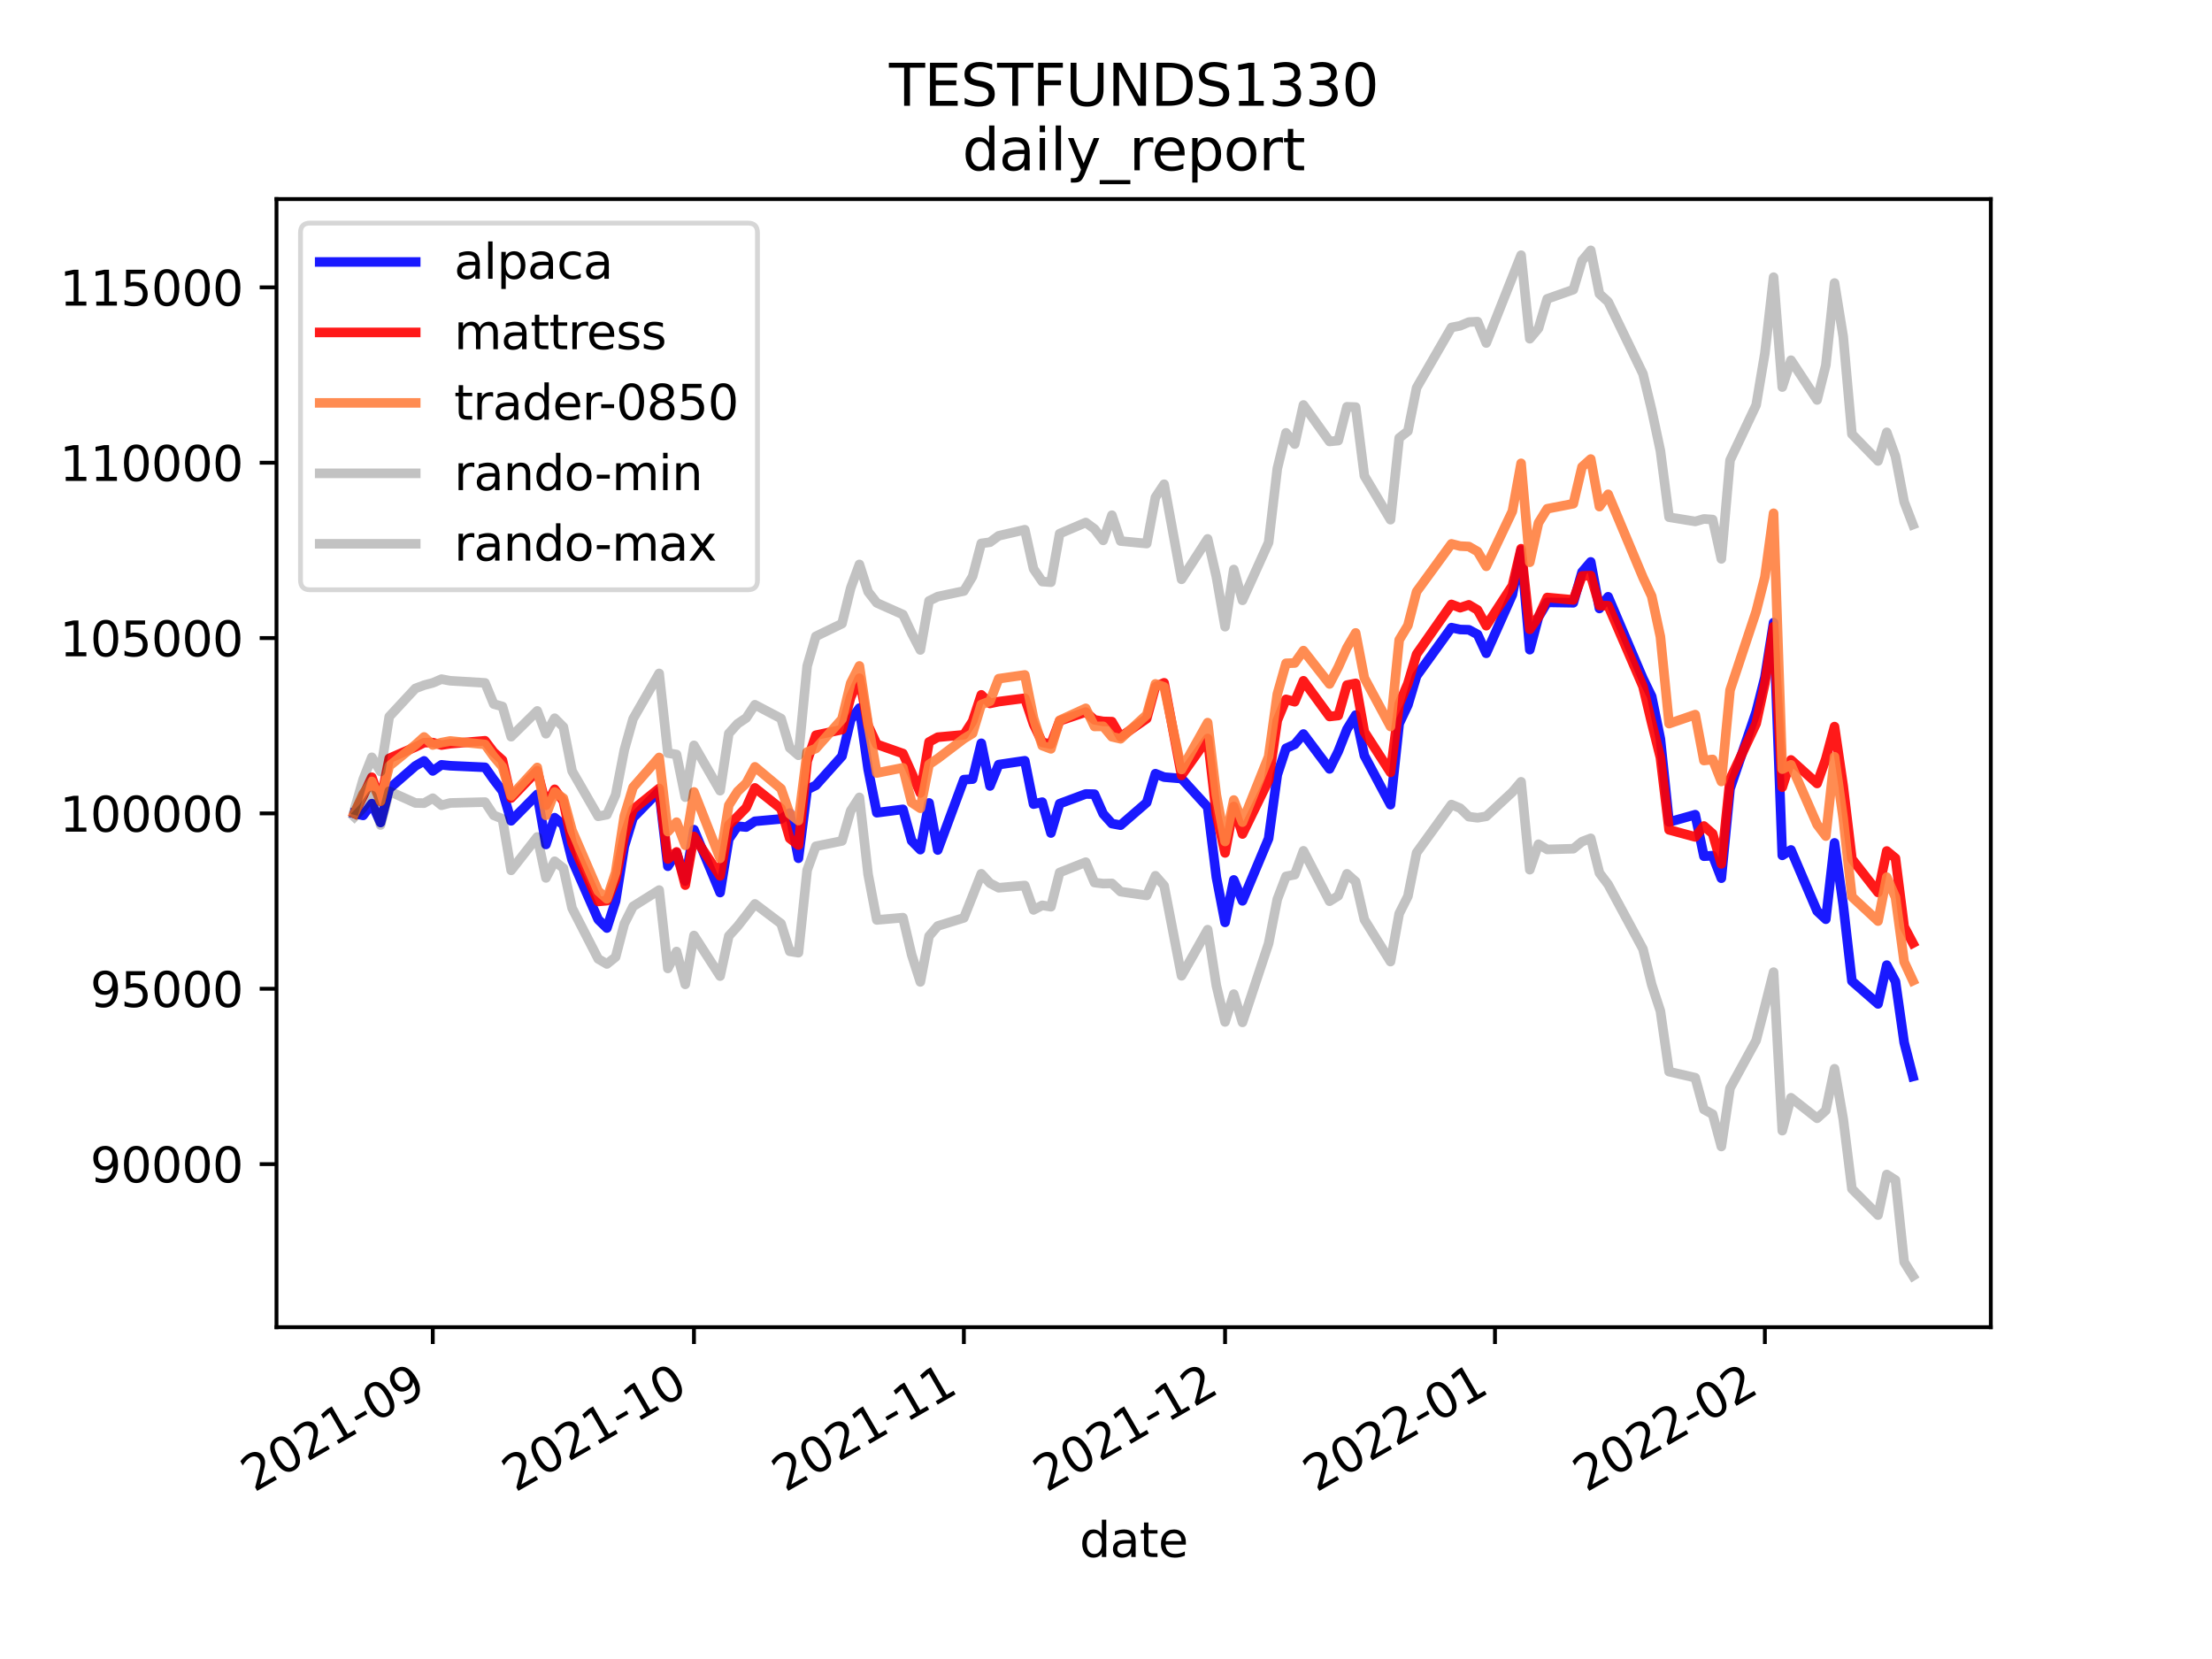 <?xml version="1.0" encoding="utf-8" standalone="no"?>
<!DOCTYPE svg PUBLIC "-//W3C//DTD SVG 1.1//EN"
  "http://www.w3.org/Graphics/SVG/1.1/DTD/svg11.dtd">
<svg height="345.6pt" version="1.1" viewBox="0 0 460.8 345.6" width="460.8pt" xmlns="http://www.w3.org/2000/svg" xmlns:xlink="http://www.w3.org/1999/xlink">
 <defs>
  <style type="text/css">*{stroke-linecap:butt;stroke-linejoin:round;}</style>
 </defs>
 <g id="figure_1">
  <g id="patch_1">
   <path d="M 0 345.6 
L 460.8 345.6 
L 460.8 0 
L 0 0 
z
" style="fill:#ffffff;"/>
  </g>
  <g id="axes_1">
   <g id="patch_2">
    <path d="M 57.6 276.48 
L 414.72 276.48 
L 414.72 41.472 
L 57.6 41.472 
z
" style="fill:#ffffff;"/>
   </g>
   <g id="matplotlib.axis_1">
    <g id="xtick_1">
     <g id="line2d_1">
      <defs>
       <path d="M 0 0 
L 0 3.5 
" id="mac5c86fd4f" style="stroke:#000000;stroke-width:0.8;"/>
      </defs>
      <g>
       <use style="stroke:#000000;stroke-width:0.8;" x="90.156" xlink:href="#mac5c86fd4f" y="276.48"/>
      </g>
     </g>
     <g id="text_1">
      <!-- 2021-09 -->
      <g transform="translate(52.931 310.952)rotate(-30)scale(0.1 -0.1)">
       <defs>
        <path d="M 1228 531 
L 3431 531 
L 3431 0 
L 469 0 
L 469 531 
Q 828 903 1448 1529 
Q 2069 2156 2228 2338 
Q 2531 2678 2651 2914 
Q 2772 3150 2772 3378 
Q 2772 3750 2511 3984 
Q 2250 4219 1831 4219 
Q 1534 4219 1204 4116 
Q 875 4013 500 3803 
L 500 4441 
Q 881 4594 1212 4672 
Q 1544 4750 1819 4750 
Q 2544 4750 2975 4387 
Q 3406 4025 3406 3419 
Q 3406 3131 3298 2873 
Q 3191 2616 2906 2266 
Q 2828 2175 2409 1742 
Q 1991 1309 1228 531 
z
" id="DejaVuSans-32" transform="scale(0.016)"/>
        <path d="M 2034 4250 
Q 1547 4250 1301 3770 
Q 1056 3291 1056 2328 
Q 1056 1369 1301 889 
Q 1547 409 2034 409 
Q 2525 409 2770 889 
Q 3016 1369 3016 2328 
Q 3016 3291 2770 3770 
Q 2525 4250 2034 4250 
z
M 2034 4750 
Q 2819 4750 3233 4129 
Q 3647 3509 3647 2328 
Q 3647 1150 3233 529 
Q 2819 -91 2034 -91 
Q 1250 -91 836 529 
Q 422 1150 422 2328 
Q 422 3509 836 4129 
Q 1250 4750 2034 4750 
z
" id="DejaVuSans-30" transform="scale(0.016)"/>
        <path d="M 794 531 
L 1825 531 
L 1825 4091 
L 703 3866 
L 703 4441 
L 1819 4666 
L 2450 4666 
L 2450 531 
L 3481 531 
L 3481 0 
L 794 0 
L 794 531 
z
" id="DejaVuSans-31" transform="scale(0.016)"/>
        <path d="M 313 2009 
L 1997 2009 
L 1997 1497 
L 313 1497 
L 313 2009 
z
" id="DejaVuSans-2d" transform="scale(0.016)"/>
        <path d="M 703 97 
L 703 672 
Q 941 559 1184 500 
Q 1428 441 1663 441 
Q 2288 441 2617 861 
Q 2947 1281 2994 2138 
Q 2813 1869 2534 1725 
Q 2256 1581 1919 1581 
Q 1219 1581 811 2004 
Q 403 2428 403 3163 
Q 403 3881 828 4315 
Q 1253 4750 1959 4750 
Q 2769 4750 3195 4129 
Q 3622 3509 3622 2328 
Q 3622 1225 3098 567 
Q 2575 -91 1691 -91 
Q 1453 -91 1209 -44 
Q 966 3 703 97 
z
M 1959 2075 
Q 2384 2075 2632 2365 
Q 2881 2656 2881 3163 
Q 2881 3666 2632 3958 
Q 2384 4250 1959 4250 
Q 1534 4250 1286 3958 
Q 1038 3666 1038 3163 
Q 1038 2656 1286 2365 
Q 1534 2075 1959 2075 
z
" id="DejaVuSans-39" transform="scale(0.016)"/>
       </defs>
       <use xlink:href="#DejaVuSans-32"/>
       <use x="63.623" xlink:href="#DejaVuSans-30"/>
       <use x="127.246" xlink:href="#DejaVuSans-32"/>
       <use x="190.869" xlink:href="#DejaVuSans-31"/>
       <use x="254.492" xlink:href="#DejaVuSans-2d"/>
       <use x="290.576" xlink:href="#DejaVuSans-30"/>
       <use x="354.199" xlink:href="#DejaVuSans-39"/>
      </g>
     </g>
    </g>
    <g id="xtick_2">
     <g id="line2d_2">
      <g>
       <use style="stroke:#000000;stroke-width:0.8;" x="144.568" xlink:href="#mac5c86fd4f" y="276.48"/>
      </g>
     </g>
     <g id="text_2">
      <!-- 2021-10 -->
      <g transform="translate(107.343 310.952)rotate(-30)scale(0.1 -0.1)">
       <use xlink:href="#DejaVuSans-32"/>
       <use x="63.623" xlink:href="#DejaVuSans-30"/>
       <use x="127.246" xlink:href="#DejaVuSans-32"/>
       <use x="190.869" xlink:href="#DejaVuSans-31"/>
       <use x="254.492" xlink:href="#DejaVuSans-2d"/>
       <use x="290.576" xlink:href="#DejaVuSans-31"/>
       <use x="354.199" xlink:href="#DejaVuSans-30"/>
      </g>
     </g>
    </g>
    <g id="xtick_3">
     <g id="line2d_3">
      <g>
       <use style="stroke:#000000;stroke-width:0.8;" x="200.793" xlink:href="#mac5c86fd4f" y="276.48"/>
      </g>
     </g>
     <g id="text_3">
      <!-- 2021-11 -->
      <g transform="translate(163.568 310.952)rotate(-30)scale(0.1 -0.1)">
       <use xlink:href="#DejaVuSans-32"/>
       <use x="63.623" xlink:href="#DejaVuSans-30"/>
       <use x="127.246" xlink:href="#DejaVuSans-32"/>
       <use x="190.869" xlink:href="#DejaVuSans-31"/>
       <use x="254.492" xlink:href="#DejaVuSans-2d"/>
       <use x="290.576" xlink:href="#DejaVuSans-31"/>
       <use x="354.199" xlink:href="#DejaVuSans-31"/>
      </g>
     </g>
    </g>
    <g id="xtick_4">
     <g id="line2d_4">
      <g>
       <use style="stroke:#000000;stroke-width:0.8;" x="255.204" xlink:href="#mac5c86fd4f" y="276.48"/>
      </g>
     </g>
     <g id="text_4">
      <!-- 2021-12 -->
      <g transform="translate(217.979 310.952)rotate(-30)scale(0.1 -0.1)">
       <use xlink:href="#DejaVuSans-32"/>
       <use x="63.623" xlink:href="#DejaVuSans-30"/>
       <use x="127.246" xlink:href="#DejaVuSans-32"/>
       <use x="190.869" xlink:href="#DejaVuSans-31"/>
       <use x="254.492" xlink:href="#DejaVuSans-2d"/>
       <use x="290.576" xlink:href="#DejaVuSans-31"/>
       <use x="354.199" xlink:href="#DejaVuSans-32"/>
      </g>
     </g>
    </g>
    <g id="xtick_5">
     <g id="line2d_5">
      <g>
       <use style="stroke:#000000;stroke-width:0.8;" x="311.429" xlink:href="#mac5c86fd4f" y="276.48"/>
      </g>
     </g>
     <g id="text_5">
      <!-- 2022-01 -->
      <g transform="translate(274.204 310.952)rotate(-30)scale(0.1 -0.1)">
       <use xlink:href="#DejaVuSans-32"/>
       <use x="63.623" xlink:href="#DejaVuSans-30"/>
       <use x="127.246" xlink:href="#DejaVuSans-32"/>
       <use x="190.869" xlink:href="#DejaVuSans-32"/>
       <use x="254.492" xlink:href="#DejaVuSans-2d"/>
       <use x="290.576" xlink:href="#DejaVuSans-30"/>
       <use x="354.199" xlink:href="#DejaVuSans-31"/>
      </g>
     </g>
    </g>
    <g id="xtick_6">
     <g id="line2d_6">
      <g>
       <use style="stroke:#000000;stroke-width:0.8;" x="367.654" xlink:href="#mac5c86fd4f" y="276.48"/>
      </g>
     </g>
     <g id="text_6">
      <!-- 2022-02 -->
      <g transform="translate(330.429 310.952)rotate(-30)scale(0.1 -0.1)">
       <use xlink:href="#DejaVuSans-32"/>
       <use x="63.623" xlink:href="#DejaVuSans-30"/>
       <use x="127.246" xlink:href="#DejaVuSans-32"/>
       <use x="190.869" xlink:href="#DejaVuSans-32"/>
       <use x="254.492" xlink:href="#DejaVuSans-2d"/>
       <use x="290.576" xlink:href="#DejaVuSans-30"/>
       <use x="354.199" xlink:href="#DejaVuSans-32"/>
      </g>
     </g>
    </g>
    <g id="text_7">
     <!-- date -->
     <g transform="translate(224.885 324.351)scale(0.1 -0.1)">
      <defs>
       <path d="M 2906 2969 
L 2906 4863 
L 3481 4863 
L 3481 0 
L 2906 0 
L 2906 525 
Q 2725 213 2448 61 
Q 2172 -91 1784 -91 
Q 1150 -91 751 415 
Q 353 922 353 1747 
Q 353 2572 751 3078 
Q 1150 3584 1784 3584 
Q 2172 3584 2448 3432 
Q 2725 3281 2906 2969 
z
M 947 1747 
Q 947 1113 1208 752 
Q 1469 391 1925 391 
Q 2381 391 2643 752 
Q 2906 1113 2906 1747 
Q 2906 2381 2643 2742 
Q 2381 3103 1925 3103 
Q 1469 3103 1208 2742 
Q 947 2381 947 1747 
z
" id="DejaVuSans-64" transform="scale(0.016)"/>
       <path d="M 2194 1759 
Q 1497 1759 1228 1600 
Q 959 1441 959 1056 
Q 959 750 1161 570 
Q 1363 391 1709 391 
Q 2188 391 2477 730 
Q 2766 1069 2766 1631 
L 2766 1759 
L 2194 1759 
z
M 3341 1997 
L 3341 0 
L 2766 0 
L 2766 531 
Q 2569 213 2275 61 
Q 1981 -91 1556 -91 
Q 1019 -91 701 211 
Q 384 513 384 1019 
Q 384 1609 779 1909 
Q 1175 2209 1959 2209 
L 2766 2209 
L 2766 2266 
Q 2766 2663 2505 2880 
Q 2244 3097 1772 3097 
Q 1472 3097 1187 3025 
Q 903 2953 641 2809 
L 641 3341 
Q 956 3463 1253 3523 
Q 1550 3584 1831 3584 
Q 2591 3584 2966 3190 
Q 3341 2797 3341 1997 
z
" id="DejaVuSans-61" transform="scale(0.016)"/>
       <path d="M 1172 4494 
L 1172 3500 
L 2356 3500 
L 2356 3053 
L 1172 3053 
L 1172 1153 
Q 1172 725 1289 603 
Q 1406 481 1766 481 
L 2356 481 
L 2356 0 
L 1766 0 
Q 1100 0 847 248 
Q 594 497 594 1153 
L 594 3053 
L 172 3053 
L 172 3500 
L 594 3500 
L 594 4494 
L 1172 4494 
z
" id="DejaVuSans-74" transform="scale(0.016)"/>
       <path d="M 3597 1894 
L 3597 1613 
L 953 1613 
Q 991 1019 1311 708 
Q 1631 397 2203 397 
Q 2534 397 2845 478 
Q 3156 559 3463 722 
L 3463 178 
Q 3153 47 2828 -22 
Q 2503 -91 2169 -91 
Q 1331 -91 842 396 
Q 353 884 353 1716 
Q 353 2575 817 3079 
Q 1281 3584 2069 3584 
Q 2775 3584 3186 3129 
Q 3597 2675 3597 1894 
z
M 3022 2063 
Q 3016 2534 2758 2815 
Q 2500 3097 2075 3097 
Q 1594 3097 1305 2825 
Q 1016 2553 972 2059 
L 3022 2063 
z
" id="DejaVuSans-65" transform="scale(0.016)"/>
      </defs>
      <use xlink:href="#DejaVuSans-64"/>
      <use x="63.477" xlink:href="#DejaVuSans-61"/>
      <use x="124.756" xlink:href="#DejaVuSans-74"/>
      <use x="163.965" xlink:href="#DejaVuSans-65"/>
     </g>
    </g>
   </g>
   <g id="matplotlib.axis_2">
    <g id="ytick_1">
     <g id="line2d_7">
      <defs>
       <path d="M 0 0 
L -3.5 0 
" id="m3da7154afc" style="stroke:#000000;stroke-width:0.8;"/>
      </defs>
      <g>
       <use style="stroke:#000000;stroke-width:0.8;" x="57.6" xlink:href="#m3da7154afc" y="242.506"/>
      </g>
     </g>
     <g id="text_8">
      <!-- 90000 -->
      <g transform="translate(18.788 246.305)scale(0.1 -0.1)">
       <use xlink:href="#DejaVuSans-39"/>
       <use x="63.623" xlink:href="#DejaVuSans-30"/>
       <use x="127.246" xlink:href="#DejaVuSans-30"/>
       <use x="190.869" xlink:href="#DejaVuSans-30"/>
       <use x="254.492" xlink:href="#DejaVuSans-30"/>
      </g>
     </g>
    </g>
    <g id="ytick_2">
     <g id="line2d_8">
      <g>
       <use style="stroke:#000000;stroke-width:0.8;" x="57.6" xlink:href="#m3da7154afc" y="205.977"/>
      </g>
     </g>
     <g id="text_9">
      <!-- 95000 -->
      <g transform="translate(18.788 209.777)scale(0.1 -0.1)">
       <defs>
        <path d="M 691 4666 
L 3169 4666 
L 3169 4134 
L 1269 4134 
L 1269 2991 
Q 1406 3038 1543 3061 
Q 1681 3084 1819 3084 
Q 2600 3084 3056 2656 
Q 3513 2228 3513 1497 
Q 3513 744 3044 326 
Q 2575 -91 1722 -91 
Q 1428 -91 1123 -41 
Q 819 9 494 109 
L 494 744 
Q 775 591 1075 516 
Q 1375 441 1709 441 
Q 2250 441 2565 725 
Q 2881 1009 2881 1497 
Q 2881 1984 2565 2268 
Q 2250 2553 1709 2553 
Q 1456 2553 1204 2497 
Q 953 2441 691 2322 
L 691 4666 
z
" id="DejaVuSans-35" transform="scale(0.016)"/>
       </defs>
       <use xlink:href="#DejaVuSans-39"/>
       <use x="63.623" xlink:href="#DejaVuSans-35"/>
       <use x="127.246" xlink:href="#DejaVuSans-30"/>
       <use x="190.869" xlink:href="#DejaVuSans-30"/>
       <use x="254.492" xlink:href="#DejaVuSans-30"/>
      </g>
     </g>
    </g>
    <g id="ytick_3">
     <g id="line2d_9">
      <g>
       <use style="stroke:#000000;stroke-width:0.8;" x="57.6" xlink:href="#m3da7154afc" y="169.449"/>
      </g>
     </g>
     <g id="text_10">
      <!-- 100000 -->
      <g transform="translate(12.425 173.248)scale(0.1 -0.1)">
       <use xlink:href="#DejaVuSans-31"/>
       <use x="63.623" xlink:href="#DejaVuSans-30"/>
       <use x="127.246" xlink:href="#DejaVuSans-30"/>
       <use x="190.869" xlink:href="#DejaVuSans-30"/>
       <use x="254.492" xlink:href="#DejaVuSans-30"/>
       <use x="318.115" xlink:href="#DejaVuSans-30"/>
      </g>
     </g>
    </g>
    <g id="ytick_4">
     <g id="line2d_10">
      <g>
       <use style="stroke:#000000;stroke-width:0.8;" x="57.6" xlink:href="#m3da7154afc" y="132.92"/>
      </g>
     </g>
     <g id="text_11">
      <!-- 105000 -->
      <g transform="translate(12.425 136.719)scale(0.1 -0.1)">
       <use xlink:href="#DejaVuSans-31"/>
       <use x="63.623" xlink:href="#DejaVuSans-30"/>
       <use x="127.246" xlink:href="#DejaVuSans-35"/>
       <use x="190.869" xlink:href="#DejaVuSans-30"/>
       <use x="254.492" xlink:href="#DejaVuSans-30"/>
       <use x="318.115" xlink:href="#DejaVuSans-30"/>
      </g>
     </g>
    </g>
    <g id="ytick_5">
     <g id="line2d_11">
      <g>
       <use style="stroke:#000000;stroke-width:0.8;" x="57.6" xlink:href="#m3da7154afc" y="96.391"/>
      </g>
     </g>
     <g id="text_12">
      <!-- 110000 -->
      <g transform="translate(12.425 100.19)scale(0.1 -0.1)">
       <use xlink:href="#DejaVuSans-31"/>
       <use x="63.623" xlink:href="#DejaVuSans-31"/>
       <use x="127.246" xlink:href="#DejaVuSans-30"/>
       <use x="190.869" xlink:href="#DejaVuSans-30"/>
       <use x="254.492" xlink:href="#DejaVuSans-30"/>
       <use x="318.115" xlink:href="#DejaVuSans-30"/>
      </g>
     </g>
    </g>
    <g id="ytick_6">
     <g id="line2d_12">
      <g>
       <use style="stroke:#000000;stroke-width:0.8;" x="57.6" xlink:href="#m3da7154afc" y="59.862"/>
      </g>
     </g>
     <g id="text_13">
      <!-- 115000 -->
      <g transform="translate(12.425 63.662)scale(0.1 -0.1)">
       <use xlink:href="#DejaVuSans-31"/>
       <use x="63.623" xlink:href="#DejaVuSans-31"/>
       <use x="127.246" xlink:href="#DejaVuSans-35"/>
       <use x="190.869" xlink:href="#DejaVuSans-30"/>
       <use x="254.492" xlink:href="#DejaVuSans-30"/>
       <use x="318.115" xlink:href="#DejaVuSans-30"/>
      </g>
     </g>
    </g>
   </g>
   <g id="line2d_13">
    <path clip-path="url(#p82e1a91fda)" d="M 73.833 169.449 
L 75.646 169.862 
L 77.46 167.411 
L 79.274 171.349 
L 81.088 164.291 
L 86.529 159.558 
L 88.342 158.505 
L 90.156 160.599 
L 91.97 159.331 
L 93.784 159.516 
L 101.038 159.847 
L 102.852 162.416 
L 104.666 164.786 
L 106.48 170.989 
L 111.921 165.486 
L 113.734 175.915 
L 115.548 170.341 
L 117.362 171.856 
L 119.176 179.141 
L 124.617 191.545 
L 126.43 193.329 
L 128.244 187.705 
L 130.058 176.336 
L 131.872 170.367 
L 137.313 164.778 
L 139.126 180.454 
L 140.94 177.678 
L 142.754 183.53 
L 144.568 172.836 
L 150.009 185.938 
L 151.822 174.792 
L 153.636 172.121 
L 155.45 172.293 
L 157.264 171.091 
L 162.705 170.6 
L 164.518 169.371 
L 166.332 178.788 
L 168.146 164.485 
L 169.959 163.599 
L 175.401 157.526 
L 177.214 149.927 
L 179.028 147.506 
L 180.842 160.226 
L 182.655 169.305 
L 188.097 168.6 
L 189.91 175.148 
L 191.724 176.997 
L 193.538 167.264 
L 195.351 177.077 
L 200.793 162.411 
L 202.606 162.303 
L 204.42 154.837 
L 206.234 163.732 
L 208.047 159.281 
L 213.489 158.481 
L 215.302 167.51 
L 217.116 167.099 
L 218.93 173.534 
L 220.743 167.42 
L 226.185 165.396 
L 227.998 165.441 
L 229.812 169.536 
L 231.626 171.565 
L 233.439 171.902 
L 238.881 167.186 
L 240.694 161.174 
L 242.508 161.886 
L 246.135 162.192 
L 251.577 168.147 
L 253.39 182.74 
L 255.204 192.149 
L 257.018 183.305 
L 258.831 187.664 
L 264.273 174.671 
L 266.086 161.401 
L 267.9 155.89 
L 269.714 155.068 
L 271.527 152.91 
L 276.969 160.175 
L 278.782 156.531 
L 280.596 151.915 
L 282.41 148.963 
L 284.223 157.413 
L 289.665 167.63 
L 291.478 150.726 
L 293.292 146.871 
L 295.106 140.808 
L 302.361 130.745 
L 304.174 131.139 
L 305.988 131.193 
L 307.802 132.168 
L 309.615 136.094 
L 315.056 123.873 
L 316.87 114.602 
L 318.684 135.341 
L 320.498 128.539 
L 322.311 125.48 
L 327.752 125.567 
L 329.566 119.169 
L 331.38 117.055 
L 333.194 126.758 
L 335.007 124.318 
L 342.262 141.354 
L 344.076 145.086 
L 345.89 153.94 
L 347.703 171.242 
L 353.144 169.713 
L 354.958 178.364 
L 356.772 178.25 
L 358.586 182.948 
L 360.399 164.322 
L 365.84 148.298 
L 367.654 141.119 
L 369.468 129.7 
L 371.282 178.187 
L 373.095 177.061 
L 378.536 189.8 
L 380.35 191.49 
L 382.164 175.589 
L 383.978 188.544 
L 385.791 204.384 
L 391.232 209.131 
L 393.046 201.052 
L 394.86 204.459 
L 396.674 217.19 
L 398.487 224.242 
" style="fill:none;stroke:#0000ff;stroke-linecap:square;stroke-opacity:0.9;stroke-width:2;"/>
   </g>
   <g id="line2d_14">
    <path clip-path="url(#p82e1a91fda)" d="M 73.833 169.449 
L 75.646 165.816 
L 77.46 161.922 
L 79.274 166.926 
L 81.088 157.986 
L 86.529 155.61 
L 88.342 154.71 
L 90.156 154.693 
L 91.97 155.209 
L 93.784 154.929 
L 101.038 154.313 
L 102.852 156.706 
L 104.666 158.355 
L 106.48 166.244 
L 111.921 160.561 
L 113.734 167.743 
L 115.548 164.43 
L 117.362 166.931 
L 119.176 175.614 
L 124.617 187.783 
L 126.43 187.622 
L 128.244 183.22 
L 130.058 174.179 
L 131.872 168.633 
L 137.313 164.251 
L 139.126 178.948 
L 140.94 177.465 
L 142.754 184.382 
L 144.568 174.246 
L 150.009 182.461 
L 151.822 171.882 
L 153.636 170.101 
L 155.45 168.245 
L 157.264 164.133 
L 162.705 168.458 
L 164.518 174.643 
L 166.332 176.056 
L 168.146 158.582 
L 169.959 153.16 
L 175.401 151.987 
L 177.214 145.235 
L 179.028 141.287 
L 180.842 151.137 
L 182.655 155.055 
L 188.097 156.972 
L 189.91 161.017 
L 191.724 165.202 
L 193.538 154.571 
L 195.351 153.574 
L 200.793 153.073 
L 202.606 150.257 
L 204.42 144.751 
L 206.234 146.541 
L 208.047 146.159 
L 213.489 145.45 
L 215.302 150.853 
L 217.116 154.662 
L 218.93 155.019 
L 220.743 150.17 
L 226.185 148.334 
L 227.998 149.955 
L 229.812 150.285 
L 231.626 150.329 
L 233.439 153.487 
L 238.881 149.699 
L 240.694 143.049 
L 242.508 142.24 
L 246.135 161.526 
L 251.577 153.838 
L 253.39 169.549 
L 255.204 177.678 
L 257.018 167.998 
L 258.831 173.739 
L 264.273 162.564 
L 266.086 150.074 
L 267.9 145.686 
L 269.714 146.191 
L 271.527 141.82 
L 276.969 149.262 
L 278.782 149.055 
L 280.596 142.715 
L 282.41 142.36 
L 284.223 152.462 
L 289.665 160.898 
L 291.478 146.667 
L 293.292 142.388 
L 295.106 136.271 
L 302.361 125.908 
L 304.174 126.599 
L 305.988 125.993 
L 307.802 127.071 
L 309.615 130.348 
L 315.056 122.012 
L 316.87 114.301 
L 318.684 131.103 
L 320.498 128.485 
L 322.311 124.47 
L 327.752 124.971 
L 329.566 119.976 
L 331.38 119.897 
L 333.194 126.156 
L 335.007 126.173 
L 342.262 143.006 
L 344.076 150.599 
L 345.89 157.8 
L 347.703 172.87 
L 353.144 174.344 
L 354.958 172.072 
L 356.772 173.674 
L 358.586 179.96 
L 360.399 162.332 
L 365.84 150.74 
L 367.654 142.376 
L 369.468 130.541 
L 371.282 163.983 
L 373.095 158.31 
L 378.536 163.212 
L 380.35 158.096 
L 382.164 151.362 
L 383.978 163.765 
L 385.791 178.94 
L 391.232 185.912 
L 393.046 177.281 
L 394.86 178.776 
L 396.674 193.055 
L 398.487 196.472 
" style="fill:none;stroke:#ff0000;stroke-linecap:square;stroke-opacity:0.9;stroke-width:2;"/>
   </g>
   <g id="line2d_15">
    <path clip-path="url(#p82e1a91fda)" d="M 73.833 169.449 
L 75.646 165.374 
L 77.46 162.784 
L 79.274 166.891 
L 81.088 159.579 
L 86.529 155.171 
L 88.342 153.521 
L 90.156 155.198 
L 91.97 154.694 
L 93.784 154.356 
L 101.038 155.082 
L 102.852 157.613 
L 104.666 159.74 
L 106.48 165.792 
L 111.921 159.875 
L 113.734 169.853 
L 115.548 164.989 
L 117.362 166.294 
L 119.176 173.003 
L 124.617 185.625 
L 126.43 187.242 
L 128.244 181.734 
L 130.058 169.982 
L 131.872 164.014 
L 137.313 157.789 
L 139.126 173.24 
L 140.94 171.273 
L 142.754 176.096 
L 144.568 164.977 
L 150.009 178.809 
L 151.822 167.742 
L 153.636 164.899 
L 155.45 163.156 
L 157.264 159.747 
L 162.705 164.295 
L 164.518 169.536 
L 166.332 170.943 
L 168.146 156.658 
L 169.959 155.926 
L 175.401 149.802 
L 177.214 142.313 
L 179.028 138.727 
L 180.842 150.815 
L 182.655 161.025 
L 188.097 159.944 
L 189.91 167.174 
L 191.724 168.371 
L 193.538 159.252 
L 195.351 158.018 
L 200.793 153.89 
L 202.606 152.777 
L 204.42 146.781 
L 206.234 146.072 
L 208.047 141.381 
L 213.489 140.604 
L 215.302 149.566 
L 217.116 155.326 
L 218.93 155.997 
L 220.743 150.053 
L 226.185 147.557 
L 227.998 151.332 
L 229.812 151.309 
L 231.626 153.483 
L 233.439 153.903 
L 238.881 148.905 
L 240.694 142.471 
L 242.508 143.095 
L 246.135 160.298 
L 251.577 150.538 
L 253.39 165.606 
L 255.204 175.292 
L 257.018 166.662 
L 258.831 171.263 
L 264.273 157.615 
L 266.086 144.604 
L 267.9 138.177 
L 269.714 138.116 
L 271.527 135.532 
L 276.969 142.481 
L 278.782 138.996 
L 280.596 134.931 
L 282.41 131.845 
L 284.223 141.245 
L 289.665 151.343 
L 291.478 133.308 
L 293.292 130.288 
L 295.106 123.244 
L 302.361 113.299 
L 304.174 113.761 
L 305.988 113.851 
L 307.802 114.893 
L 309.615 117.971 
L 315.056 106.496 
L 316.87 96.52 
L 318.684 117.129 
L 320.498 108.922 
L 322.311 105.986 
L 327.752 104.933 
L 329.566 97.264 
L 331.38 95.631 
L 333.194 105.535 
L 335.007 102.971 
L 342.262 120.293 
L 344.076 124.194 
L 345.89 132.639 
L 347.703 150.744 
L 353.144 148.868 
L 354.958 158.434 
L 356.772 158.203 
L 358.586 162.792 
L 360.399 143.773 
L 365.84 127.382 
L 367.654 120.21 
L 369.468 106.924 
L 371.282 160.225 
L 373.095 159.333 
L 378.536 171.766 
L 380.35 174.17 
L 382.164 157.643 
L 383.978 170.497 
L 385.791 186.819 
L 391.232 191.875 
L 393.046 182.729 
L 394.86 186.924 
L 396.674 200.377 
L 398.487 204.29 
" style="fill:none;stroke:#ff8040;stroke-linecap:square;stroke-opacity:0.9;stroke-width:2;"/>
   </g>
   <g id="line2d_16">
    <path clip-path="url(#p82e1a91fda)" d="M 73.833 170.179 
L 75.646 168.269 
L 77.46 165.701 
L 79.274 171.862 
L 81.088 164.826 
L 86.529 167.27 
L 88.342 167.309 
L 90.156 166.279 
L 91.97 167.748 
L 93.784 167.273 
L 101.038 167.088 
L 102.852 169.844 
L 104.666 170.583 
L 106.48 181.308 
L 111.921 174.352 
L 113.734 182.886 
L 115.548 179.416 
L 117.362 180.859 
L 119.176 189.172 
L 124.617 199.751 
L 126.43 200.816 
L 128.244 199.36 
L 130.058 192.435 
L 131.872 188.834 
L 137.313 185.418 
L 139.126 201.743 
L 140.94 198.219 
L 142.754 205.059 
L 144.568 194.881 
L 150.009 203.338 
L 151.822 194.986 
L 153.636 192.988 
L 155.45 190.667 
L 157.264 188.305 
L 162.705 192.408 
L 164.518 198.173 
L 166.332 198.467 
L 168.146 181.26 
L 169.959 176.289 
L 175.401 175.185 
L 177.214 168.904 
L 179.028 166.109 
L 180.842 182.136 
L 182.655 191.638 
L 188.097 191.167 
L 189.91 198.888 
L 191.724 204.546 
L 193.538 195.015 
L 195.351 192.897 
L 200.793 191.207 
L 202.606 186.639 
L 204.42 182.023 
L 206.234 183.995 
L 208.047 184.94 
L 213.489 184.467 
L 215.302 189.551 
L 217.116 188.593 
L 218.93 188.893 
L 220.743 181.759 
L 226.185 179.603 
L 227.998 183.849 
L 229.812 184.074 
L 231.626 184.027 
L 233.439 185.741 
L 238.881 186.534 
L 240.694 182.435 
L 242.508 184.51 
L 246.135 203.276 
L 251.577 193.668 
L 253.39 205.318 
L 255.204 212.885 
L 257.018 207.096 
L 258.831 212.979 
L 264.273 196.549 
L 266.086 187.324 
L 267.9 182.567 
L 269.714 182.206 
L 271.527 177.243 
L 276.969 187.741 
L 278.782 186.612 
L 280.596 182.035 
L 282.41 183.652 
L 284.223 191.568 
L 289.665 200.319 
L 291.478 190.32 
L 293.292 186.707 
L 295.106 177.636 
L 302.361 167.606 
L 304.174 168.361 
L 305.988 170.129 
L 307.802 170.359 
L 309.615 170.053 
L 315.056 165.004 
L 316.87 162.862 
L 318.684 181.171 
L 320.498 175.872 
L 322.311 176.954 
L 327.752 176.801 
L 329.566 175.328 
L 331.38 174.638 
L 333.194 181.859 
L 335.007 184.254 
L 342.262 197.698 
L 344.076 205.101 
L 345.89 210.621 
L 347.703 223.245 
L 353.144 224.502 
L 354.958 231.121 
L 356.772 232.107 
L 358.586 238.836 
L 360.399 226.683 
L 365.84 216.73 
L 367.654 209.704 
L 369.468 202.516 
L 371.282 235.54 
L 373.095 228.683 
L 378.536 232.959 
L 380.35 231.324 
L 382.164 222.644 
L 383.978 233.114 
L 385.791 247.664 
L 391.232 253.125 
L 393.046 244.672 
L 394.86 245.828 
L 396.674 262.906 
L 398.487 265.798 
" style="fill:none;stroke:#0d0d0d;stroke-linecap:square;stroke-opacity:0.25;stroke-width:2;"/>
   </g>
   <g id="line2d_17">
    <path clip-path="url(#p82e1a91fda)" d="M 73.833 168.718 
L 75.646 162.38 
L 77.46 157.761 
L 79.274 160.718 
L 81.088 149.289 
L 86.529 143.417 
L 88.342 142.735 
L 90.156 142.256 
L 91.97 141.478 
L 93.784 141.817 
L 101.038 142.257 
L 102.852 146.664 
L 104.666 147.173 
L 106.48 153.468 
L 111.921 148.097 
L 113.734 152.856 
L 115.548 149.616 
L 117.362 151.445 
L 119.176 160.616 
L 124.617 170.057 
L 126.43 169.706 
L 128.244 165.593 
L 130.058 156.216 
L 131.872 149.764 
L 137.313 140.283 
L 139.126 156.878 
L 140.94 157.174 
L 142.754 166.062 
L 144.568 155.27 
L 150.009 164.716 
L 151.822 152.807 
L 153.636 150.787 
L 155.45 149.568 
L 157.264 146.817 
L 162.705 149.676 
L 164.518 155.78 
L 166.332 157.341 
L 168.146 138.752 
L 169.959 132.561 
L 175.401 129.916 
L 177.214 122.519 
L 179.028 117.578 
L 180.842 123.264 
L 182.655 125.591 
L 188.097 128.025 
L 189.91 131.906 
L 191.724 135.397 
L 193.538 125.183 
L 195.351 124.279 
L 200.793 123.118 
L 202.606 120.074 
L 204.42 113.2 
L 206.234 112.953 
L 208.047 111.617 
L 213.489 110.35 
L 215.302 118.501 
L 217.116 121.148 
L 218.93 121.283 
L 220.743 111.167 
L 226.185 108.848 
L 227.998 110.189 
L 229.812 112.569 
L 231.626 107.325 
L 233.439 112.71 
L 238.881 113.235 
L 240.694 103.602 
L 242.508 100.874 
L 246.135 120.68 
L 251.577 112.262 
L 253.39 120.152 
L 255.204 130.552 
L 257.018 118.641 
L 258.831 125.059 
L 264.273 113.018 
L 266.086 97.619 
L 267.9 90.165 
L 269.714 92.505 
L 271.527 84.365 
L 276.969 91.966 
L 278.782 91.784 
L 280.596 84.742 
L 282.41 84.808 
L 284.223 99.122 
L 289.665 108.258 
L 291.478 91.235 
L 293.292 89.821 
L 295.106 80.77 
L 302.361 68.216 
L 304.174 67.867 
L 305.988 67.093 
L 307.802 67.007 
L 309.615 71.454 
L 315.056 57.731 
L 316.87 53.158 
L 318.684 70.565 
L 320.498 68.392 
L 322.311 62.261 
L 327.752 60.338 
L 329.566 54.299 
L 331.38 52.154 
L 333.194 61.212 
L 335.007 62.866 
L 342.262 77.881 
L 344.076 85.398 
L 345.89 93.907 
L 347.703 107.742 
L 353.144 108.625 
L 354.958 108.105 
L 356.772 108.232 
L 358.586 116.425 
L 360.399 95.88 
L 365.84 84.379 
L 367.654 73.599 
L 369.468 57.743 
L 371.282 80.634 
L 373.095 75.039 
L 378.536 83.319 
L 380.35 76.086 
L 382.164 58.957 
L 383.978 70.129 
L 385.791 90.427 
L 391.232 96.026 
L 393.046 90.06 
L 394.86 95.066 
L 396.674 104.569 
L 398.487 109.291 
" style="fill:none;stroke:#0d0d0d;stroke-linecap:square;stroke-opacity:0.25;stroke-width:2;"/>
   </g>
   <g id="patch_3">
    <path d="M 57.6 276.48 
L 57.6 41.472 
" style="fill:none;stroke:#000000;stroke-linecap:square;stroke-linejoin:miter;stroke-width:0.8;"/>
   </g>
   <g id="patch_4">
    <path d="M 414.72 276.48 
L 414.72 41.472 
" style="fill:none;stroke:#000000;stroke-linecap:square;stroke-linejoin:miter;stroke-width:0.8;"/>
   </g>
   <g id="patch_5">
    <path d="M 57.6 276.48 
L 414.72 276.48 
" style="fill:none;stroke:#000000;stroke-linecap:square;stroke-linejoin:miter;stroke-width:0.8;"/>
   </g>
   <g id="patch_6">
    <path d="M 57.6 41.472 
L 414.72 41.472 
" style="fill:none;stroke:#000000;stroke-linecap:square;stroke-linejoin:miter;stroke-width:0.8;"/>
   </g>
   <g id="text_14">
    <!-- TESTFUNDS1330 -->
    <g transform="translate(185.2 22.035)scale(0.12 -0.12)">
     <defs>
      <path d="M -19 4666 
L 3928 4666 
L 3928 4134 
L 2272 4134 
L 2272 0 
L 1638 0 
L 1638 4134 
L -19 4134 
L -19 4666 
z
" id="DejaVuSans-54" transform="scale(0.016)"/>
      <path d="M 628 4666 
L 3578 4666 
L 3578 4134 
L 1259 4134 
L 1259 2753 
L 3481 2753 
L 3481 2222 
L 1259 2222 
L 1259 531 
L 3634 531 
L 3634 0 
L 628 0 
L 628 4666 
z
" id="DejaVuSans-45" transform="scale(0.016)"/>
      <path d="M 3425 4513 
L 3425 3897 
Q 3066 4069 2747 4153 
Q 2428 4238 2131 4238 
Q 1616 4238 1336 4038 
Q 1056 3838 1056 3469 
Q 1056 3159 1242 3001 
Q 1428 2844 1947 2747 
L 2328 2669 
Q 3034 2534 3370 2195 
Q 3706 1856 3706 1288 
Q 3706 609 3251 259 
Q 2797 -91 1919 -91 
Q 1588 -91 1214 -16 
Q 841 59 441 206 
L 441 856 
Q 825 641 1194 531 
Q 1563 422 1919 422 
Q 2459 422 2753 634 
Q 3047 847 3047 1241 
Q 3047 1584 2836 1778 
Q 2625 1972 2144 2069 
L 1759 2144 
Q 1053 2284 737 2584 
Q 422 2884 422 3419 
Q 422 4038 858 4394 
Q 1294 4750 2059 4750 
Q 2388 4750 2728 4690 
Q 3069 4631 3425 4513 
z
" id="DejaVuSans-53" transform="scale(0.016)"/>
      <path d="M 628 4666 
L 3309 4666 
L 3309 4134 
L 1259 4134 
L 1259 2759 
L 3109 2759 
L 3109 2228 
L 1259 2228 
L 1259 0 
L 628 0 
L 628 4666 
z
" id="DejaVuSans-46" transform="scale(0.016)"/>
      <path d="M 556 4666 
L 1191 4666 
L 1191 1831 
Q 1191 1081 1462 751 
Q 1734 422 2344 422 
Q 2950 422 3222 751 
Q 3494 1081 3494 1831 
L 3494 4666 
L 4128 4666 
L 4128 1753 
Q 4128 841 3676 375 
Q 3225 -91 2344 -91 
Q 1459 -91 1007 375 
Q 556 841 556 1753 
L 556 4666 
z
" id="DejaVuSans-55" transform="scale(0.016)"/>
      <path d="M 628 4666 
L 1478 4666 
L 3547 763 
L 3547 4666 
L 4159 4666 
L 4159 0 
L 3309 0 
L 1241 3903 
L 1241 0 
L 628 0 
L 628 4666 
z
" id="DejaVuSans-4e" transform="scale(0.016)"/>
      <path d="M 1259 4147 
L 1259 519 
L 2022 519 
Q 2988 519 3436 956 
Q 3884 1394 3884 2338 
Q 3884 3275 3436 3711 
Q 2988 4147 2022 4147 
L 1259 4147 
z
M 628 4666 
L 1925 4666 
Q 3281 4666 3915 4102 
Q 4550 3538 4550 2338 
Q 4550 1131 3912 565 
Q 3275 0 1925 0 
L 628 0 
L 628 4666 
z
" id="DejaVuSans-44" transform="scale(0.016)"/>
      <path d="M 2597 2516 
Q 3050 2419 3304 2112 
Q 3559 1806 3559 1356 
Q 3559 666 3084 287 
Q 2609 -91 1734 -91 
Q 1441 -91 1130 -33 
Q 819 25 488 141 
L 488 750 
Q 750 597 1062 519 
Q 1375 441 1716 441 
Q 2309 441 2620 675 
Q 2931 909 2931 1356 
Q 2931 1769 2642 2001 
Q 2353 2234 1838 2234 
L 1294 2234 
L 1294 2753 
L 1863 2753 
Q 2328 2753 2575 2939 
Q 2822 3125 2822 3475 
Q 2822 3834 2567 4026 
Q 2313 4219 1838 4219 
Q 1578 4219 1281 4162 
Q 984 4106 628 3988 
L 628 4550 
Q 988 4650 1302 4700 
Q 1616 4750 1894 4750 
Q 2613 4750 3031 4423 
Q 3450 4097 3450 3541 
Q 3450 3153 3228 2886 
Q 3006 2619 2597 2516 
z
" id="DejaVuSans-33" transform="scale(0.016)"/>
     </defs>
     <use xlink:href="#DejaVuSans-54"/>
     <use x="61.084" xlink:href="#DejaVuSans-45"/>
     <use x="124.268" xlink:href="#DejaVuSans-53"/>
     <use x="187.744" xlink:href="#DejaVuSans-54"/>
     <use x="248.828" xlink:href="#DejaVuSans-46"/>
     <use x="306.348" xlink:href="#DejaVuSans-55"/>
     <use x="379.541" xlink:href="#DejaVuSans-4e"/>
     <use x="454.346" xlink:href="#DejaVuSans-44"/>
     <use x="531.348" xlink:href="#DejaVuSans-53"/>
     <use x="594.824" xlink:href="#DejaVuSans-31"/>
     <use x="658.447" xlink:href="#DejaVuSans-33"/>
     <use x="722.07" xlink:href="#DejaVuSans-33"/>
     <use x="785.693" xlink:href="#DejaVuSans-30"/>
    </g>
    <!-- daily_report -->
    <g transform="translate(200.467 35.472)scale(0.12 -0.12)">
     <defs>
      <path d="M 603 3500 
L 1178 3500 
L 1178 0 
L 603 0 
L 603 3500 
z
M 603 4863 
L 1178 4863 
L 1178 4134 
L 603 4134 
L 603 4863 
z
" id="DejaVuSans-69" transform="scale(0.016)"/>
      <path d="M 603 4863 
L 1178 4863 
L 1178 0 
L 603 0 
L 603 4863 
z
" id="DejaVuSans-6c" transform="scale(0.016)"/>
      <path d="M 2059 -325 
Q 1816 -950 1584 -1140 
Q 1353 -1331 966 -1331 
L 506 -1331 
L 506 -850 
L 844 -850 
Q 1081 -850 1212 -737 
Q 1344 -625 1503 -206 
L 1606 56 
L 191 3500 
L 800 3500 
L 1894 763 
L 2988 3500 
L 3597 3500 
L 2059 -325 
z
" id="DejaVuSans-79" transform="scale(0.016)"/>
      <path d="M 3263 -1063 
L 3263 -1509 
L -63 -1509 
L -63 -1063 
L 3263 -1063 
z
" id="DejaVuSans-5f" transform="scale(0.016)"/>
      <path d="M 2631 2963 
Q 2534 3019 2420 3045 
Q 2306 3072 2169 3072 
Q 1681 3072 1420 2755 
Q 1159 2438 1159 1844 
L 1159 0 
L 581 0 
L 581 3500 
L 1159 3500 
L 1159 2956 
Q 1341 3275 1631 3429 
Q 1922 3584 2338 3584 
Q 2397 3584 2469 3576 
Q 2541 3569 2628 3553 
L 2631 2963 
z
" id="DejaVuSans-72" transform="scale(0.016)"/>
      <path d="M 1159 525 
L 1159 -1331 
L 581 -1331 
L 581 3500 
L 1159 3500 
L 1159 2969 
Q 1341 3281 1617 3432 
Q 1894 3584 2278 3584 
Q 2916 3584 3314 3078 
Q 3713 2572 3713 1747 
Q 3713 922 3314 415 
Q 2916 -91 2278 -91 
Q 1894 -91 1617 61 
Q 1341 213 1159 525 
z
M 3116 1747 
Q 3116 2381 2855 2742 
Q 2594 3103 2138 3103 
Q 1681 3103 1420 2742 
Q 1159 2381 1159 1747 
Q 1159 1113 1420 752 
Q 1681 391 2138 391 
Q 2594 391 2855 752 
Q 3116 1113 3116 1747 
z
" id="DejaVuSans-70" transform="scale(0.016)"/>
      <path d="M 1959 3097 
Q 1497 3097 1228 2736 
Q 959 2375 959 1747 
Q 959 1119 1226 758 
Q 1494 397 1959 397 
Q 2419 397 2687 759 
Q 2956 1122 2956 1747 
Q 2956 2369 2687 2733 
Q 2419 3097 1959 3097 
z
M 1959 3584 
Q 2709 3584 3137 3096 
Q 3566 2609 3566 1747 
Q 3566 888 3137 398 
Q 2709 -91 1959 -91 
Q 1206 -91 779 398 
Q 353 888 353 1747 
Q 353 2609 779 3096 
Q 1206 3584 1959 3584 
z
" id="DejaVuSans-6f" transform="scale(0.016)"/>
     </defs>
     <use xlink:href="#DejaVuSans-64"/>
     <use x="63.477" xlink:href="#DejaVuSans-61"/>
     <use x="124.756" xlink:href="#DejaVuSans-69"/>
     <use x="152.539" xlink:href="#DejaVuSans-6c"/>
     <use x="180.322" xlink:href="#DejaVuSans-79"/>
     <use x="239.502" xlink:href="#DejaVuSans-5f"/>
     <use x="289.502" xlink:href="#DejaVuSans-72"/>
     <use x="328.365" xlink:href="#DejaVuSans-65"/>
     <use x="389.889" xlink:href="#DejaVuSans-70"/>
     <use x="453.365" xlink:href="#DejaVuSans-6f"/>
     <use x="514.547" xlink:href="#DejaVuSans-72"/>
     <use x="555.66" xlink:href="#DejaVuSans-74"/>
    </g>
   </g>
   <g id="legend_1">
    <g id="patch_7">
     <path d="M 64.6 122.863 
L 155.792 122.863 
Q 157.792 122.863 157.792 120.863 
L 157.792 48.472 
Q 157.792 46.472 155.792 46.472 
L 64.6 46.472 
Q 62.6 46.472 62.6 48.472 
L 62.6 120.863 
Q 62.6 122.863 64.6 122.863 
z
" style="fill:#ffffff;opacity:0.8;stroke:#cccccc;stroke-linejoin:miter;"/>
    </g>
    <g id="line2d_18">
     <path d="M 66.6 54.57 
L 86.6 54.57 
" style="fill:none;stroke:#0000ff;stroke-linecap:square;stroke-opacity:0.9;stroke-width:2;"/>
    </g>
    <g id="line2d_19"/>
    <g id="text_15">
     <!-- alpaca -->
     <g transform="translate(94.6 58.07)scale(0.1 -0.1)">
      <defs>
       <path d="M 3122 3366 
L 3122 2828 
Q 2878 2963 2633 3030 
Q 2388 3097 2138 3097 
Q 1578 3097 1268 2742 
Q 959 2388 959 1747 
Q 959 1106 1268 751 
Q 1578 397 2138 397 
Q 2388 397 2633 464 
Q 2878 531 3122 666 
L 3122 134 
Q 2881 22 2623 -34 
Q 2366 -91 2075 -91 
Q 1284 -91 818 406 
Q 353 903 353 1747 
Q 353 2603 823 3093 
Q 1294 3584 2113 3584 
Q 2378 3584 2631 3529 
Q 2884 3475 3122 3366 
z
" id="DejaVuSans-63" transform="scale(0.016)"/>
      </defs>
      <use xlink:href="#DejaVuSans-61"/>
      <use x="61.279" xlink:href="#DejaVuSans-6c"/>
      <use x="89.062" xlink:href="#DejaVuSans-70"/>
      <use x="152.539" xlink:href="#DejaVuSans-61"/>
      <use x="213.818" xlink:href="#DejaVuSans-63"/>
      <use x="268.799" xlink:href="#DejaVuSans-61"/>
     </g>
    </g>
    <g id="line2d_20">
     <path d="M 66.6 69.249 
L 86.6 69.249 
" style="fill:none;stroke:#ff0000;stroke-linecap:square;stroke-opacity:0.9;stroke-width:2;"/>
    </g>
    <g id="line2d_21"/>
    <g id="text_16">
     <!-- mattress -->
     <g transform="translate(94.6 72.749)scale(0.1 -0.1)">
      <defs>
       <path d="M 3328 2828 
Q 3544 3216 3844 3400 
Q 4144 3584 4550 3584 
Q 5097 3584 5394 3201 
Q 5691 2819 5691 2113 
L 5691 0 
L 5113 0 
L 5113 2094 
Q 5113 2597 4934 2840 
Q 4756 3084 4391 3084 
Q 3944 3084 3684 2787 
Q 3425 2491 3425 1978 
L 3425 0 
L 2847 0 
L 2847 2094 
Q 2847 2600 2669 2842 
Q 2491 3084 2119 3084 
Q 1678 3084 1418 2786 
Q 1159 2488 1159 1978 
L 1159 0 
L 581 0 
L 581 3500 
L 1159 3500 
L 1159 2956 
Q 1356 3278 1631 3431 
Q 1906 3584 2284 3584 
Q 2666 3584 2933 3390 
Q 3200 3197 3328 2828 
z
" id="DejaVuSans-6d" transform="scale(0.016)"/>
       <path d="M 2834 3397 
L 2834 2853 
Q 2591 2978 2328 3040 
Q 2066 3103 1784 3103 
Q 1356 3103 1142 2972 
Q 928 2841 928 2578 
Q 928 2378 1081 2264 
Q 1234 2150 1697 2047 
L 1894 2003 
Q 2506 1872 2764 1633 
Q 3022 1394 3022 966 
Q 3022 478 2636 193 
Q 2250 -91 1575 -91 
Q 1294 -91 989 -36 
Q 684 19 347 128 
L 347 722 
Q 666 556 975 473 
Q 1284 391 1588 391 
Q 1994 391 2212 530 
Q 2431 669 2431 922 
Q 2431 1156 2273 1281 
Q 2116 1406 1581 1522 
L 1381 1569 
Q 847 1681 609 1914 
Q 372 2147 372 2553 
Q 372 3047 722 3315 
Q 1072 3584 1716 3584 
Q 2034 3584 2315 3537 
Q 2597 3491 2834 3397 
z
" id="DejaVuSans-73" transform="scale(0.016)"/>
      </defs>
      <use xlink:href="#DejaVuSans-6d"/>
      <use x="97.412" xlink:href="#DejaVuSans-61"/>
      <use x="158.691" xlink:href="#DejaVuSans-74"/>
      <use x="197.9" xlink:href="#DejaVuSans-74"/>
      <use x="237.109" xlink:href="#DejaVuSans-72"/>
      <use x="275.973" xlink:href="#DejaVuSans-65"/>
      <use x="337.496" xlink:href="#DejaVuSans-73"/>
      <use x="389.596" xlink:href="#DejaVuSans-73"/>
     </g>
    </g>
    <g id="line2d_22">
     <path d="M 66.6 83.927 
L 86.6 83.927 
" style="fill:none;stroke:#ff8040;stroke-linecap:square;stroke-opacity:0.9;stroke-width:2;"/>
    </g>
    <g id="line2d_23"/>
    <g id="text_17">
     <!-- trader-0850 -->
     <g transform="translate(94.6 87.427)scale(0.1 -0.1)">
      <defs>
       <path d="M 2034 2216 
Q 1584 2216 1326 1975 
Q 1069 1734 1069 1313 
Q 1069 891 1326 650 
Q 1584 409 2034 409 
Q 2484 409 2743 651 
Q 3003 894 3003 1313 
Q 3003 1734 2745 1975 
Q 2488 2216 2034 2216 
z
M 1403 2484 
Q 997 2584 770 2862 
Q 544 3141 544 3541 
Q 544 4100 942 4425 
Q 1341 4750 2034 4750 
Q 2731 4750 3128 4425 
Q 3525 4100 3525 3541 
Q 3525 3141 3298 2862 
Q 3072 2584 2669 2484 
Q 3125 2378 3379 2068 
Q 3634 1759 3634 1313 
Q 3634 634 3220 271 
Q 2806 -91 2034 -91 
Q 1263 -91 848 271 
Q 434 634 434 1313 
Q 434 1759 690 2068 
Q 947 2378 1403 2484 
z
M 1172 3481 
Q 1172 3119 1398 2916 
Q 1625 2713 2034 2713 
Q 2441 2713 2670 2916 
Q 2900 3119 2900 3481 
Q 2900 3844 2670 4047 
Q 2441 4250 2034 4250 
Q 1625 4250 1398 4047 
Q 1172 3844 1172 3481 
z
" id="DejaVuSans-38" transform="scale(0.016)"/>
      </defs>
      <use xlink:href="#DejaVuSans-74"/>
      <use x="39.209" xlink:href="#DejaVuSans-72"/>
      <use x="80.322" xlink:href="#DejaVuSans-61"/>
      <use x="141.602" xlink:href="#DejaVuSans-64"/>
      <use x="205.078" xlink:href="#DejaVuSans-65"/>
      <use x="266.602" xlink:href="#DejaVuSans-72"/>
      <use x="301.34" xlink:href="#DejaVuSans-2d"/>
      <use x="337.424" xlink:href="#DejaVuSans-30"/>
      <use x="401.047" xlink:href="#DejaVuSans-38"/>
      <use x="464.67" xlink:href="#DejaVuSans-35"/>
      <use x="528.293" xlink:href="#DejaVuSans-30"/>
     </g>
    </g>
    <g id="line2d_24">
     <path d="M 66.6 98.605 
L 86.6 98.605 
" style="fill:none;stroke:#0d0d0d;stroke-linecap:square;stroke-opacity:0.25;stroke-width:2;"/>
    </g>
    <g id="line2d_25"/>
    <g id="text_18">
     <!-- rando-min -->
     <g transform="translate(94.6 102.105)scale(0.1 -0.1)">
      <defs>
       <path d="M 3513 2113 
L 3513 0 
L 2938 0 
L 2938 2094 
Q 2938 2591 2744 2837 
Q 2550 3084 2163 3084 
Q 1697 3084 1428 2787 
Q 1159 2491 1159 1978 
L 1159 0 
L 581 0 
L 581 3500 
L 1159 3500 
L 1159 2956 
Q 1366 3272 1645 3428 
Q 1925 3584 2291 3584 
Q 2894 3584 3203 3211 
Q 3513 2838 3513 2113 
z
" id="DejaVuSans-6e" transform="scale(0.016)"/>
      </defs>
      <use xlink:href="#DejaVuSans-72"/>
      <use x="41.113" xlink:href="#DejaVuSans-61"/>
      <use x="102.393" xlink:href="#DejaVuSans-6e"/>
      <use x="165.771" xlink:href="#DejaVuSans-64"/>
      <use x="229.248" xlink:href="#DejaVuSans-6f"/>
      <use x="292.305" xlink:href="#DejaVuSans-2d"/>
      <use x="328.389" xlink:href="#DejaVuSans-6d"/>
      <use x="425.801" xlink:href="#DejaVuSans-69"/>
      <use x="453.584" xlink:href="#DejaVuSans-6e"/>
     </g>
    </g>
    <g id="line2d_26">
     <path d="M 66.6 113.283 
L 86.6 113.283 
" style="fill:none;stroke:#0d0d0d;stroke-linecap:square;stroke-opacity:0.25;stroke-width:2;"/>
    </g>
    <g id="line2d_27"/>
    <g id="text_19">
     <!-- rando-max -->
     <g transform="translate(94.6 116.783)scale(0.1 -0.1)">
      <defs>
       <path d="M 3513 3500 
L 2247 1797 
L 3578 0 
L 2900 0 
L 1881 1375 
L 863 0 
L 184 0 
L 1544 1831 
L 300 3500 
L 978 3500 
L 1906 2253 
L 2834 3500 
L 3513 3500 
z
" id="DejaVuSans-78" transform="scale(0.016)"/>
      </defs>
      <use xlink:href="#DejaVuSans-72"/>
      <use x="41.113" xlink:href="#DejaVuSans-61"/>
      <use x="102.393" xlink:href="#DejaVuSans-6e"/>
      <use x="165.771" xlink:href="#DejaVuSans-64"/>
      <use x="229.248" xlink:href="#DejaVuSans-6f"/>
      <use x="292.305" xlink:href="#DejaVuSans-2d"/>
      <use x="328.389" xlink:href="#DejaVuSans-6d"/>
      <use x="425.801" xlink:href="#DejaVuSans-61"/>
      <use x="487.08" xlink:href="#DejaVuSans-78"/>
     </g>
    </g>
   </g>
  </g>
 </g>
 <defs>
  <clipPath id="p82e1a91fda">
   <rect height="235.008" width="357.12" x="57.6" y="41.472"/>
  </clipPath>
 </defs>
</svg>
